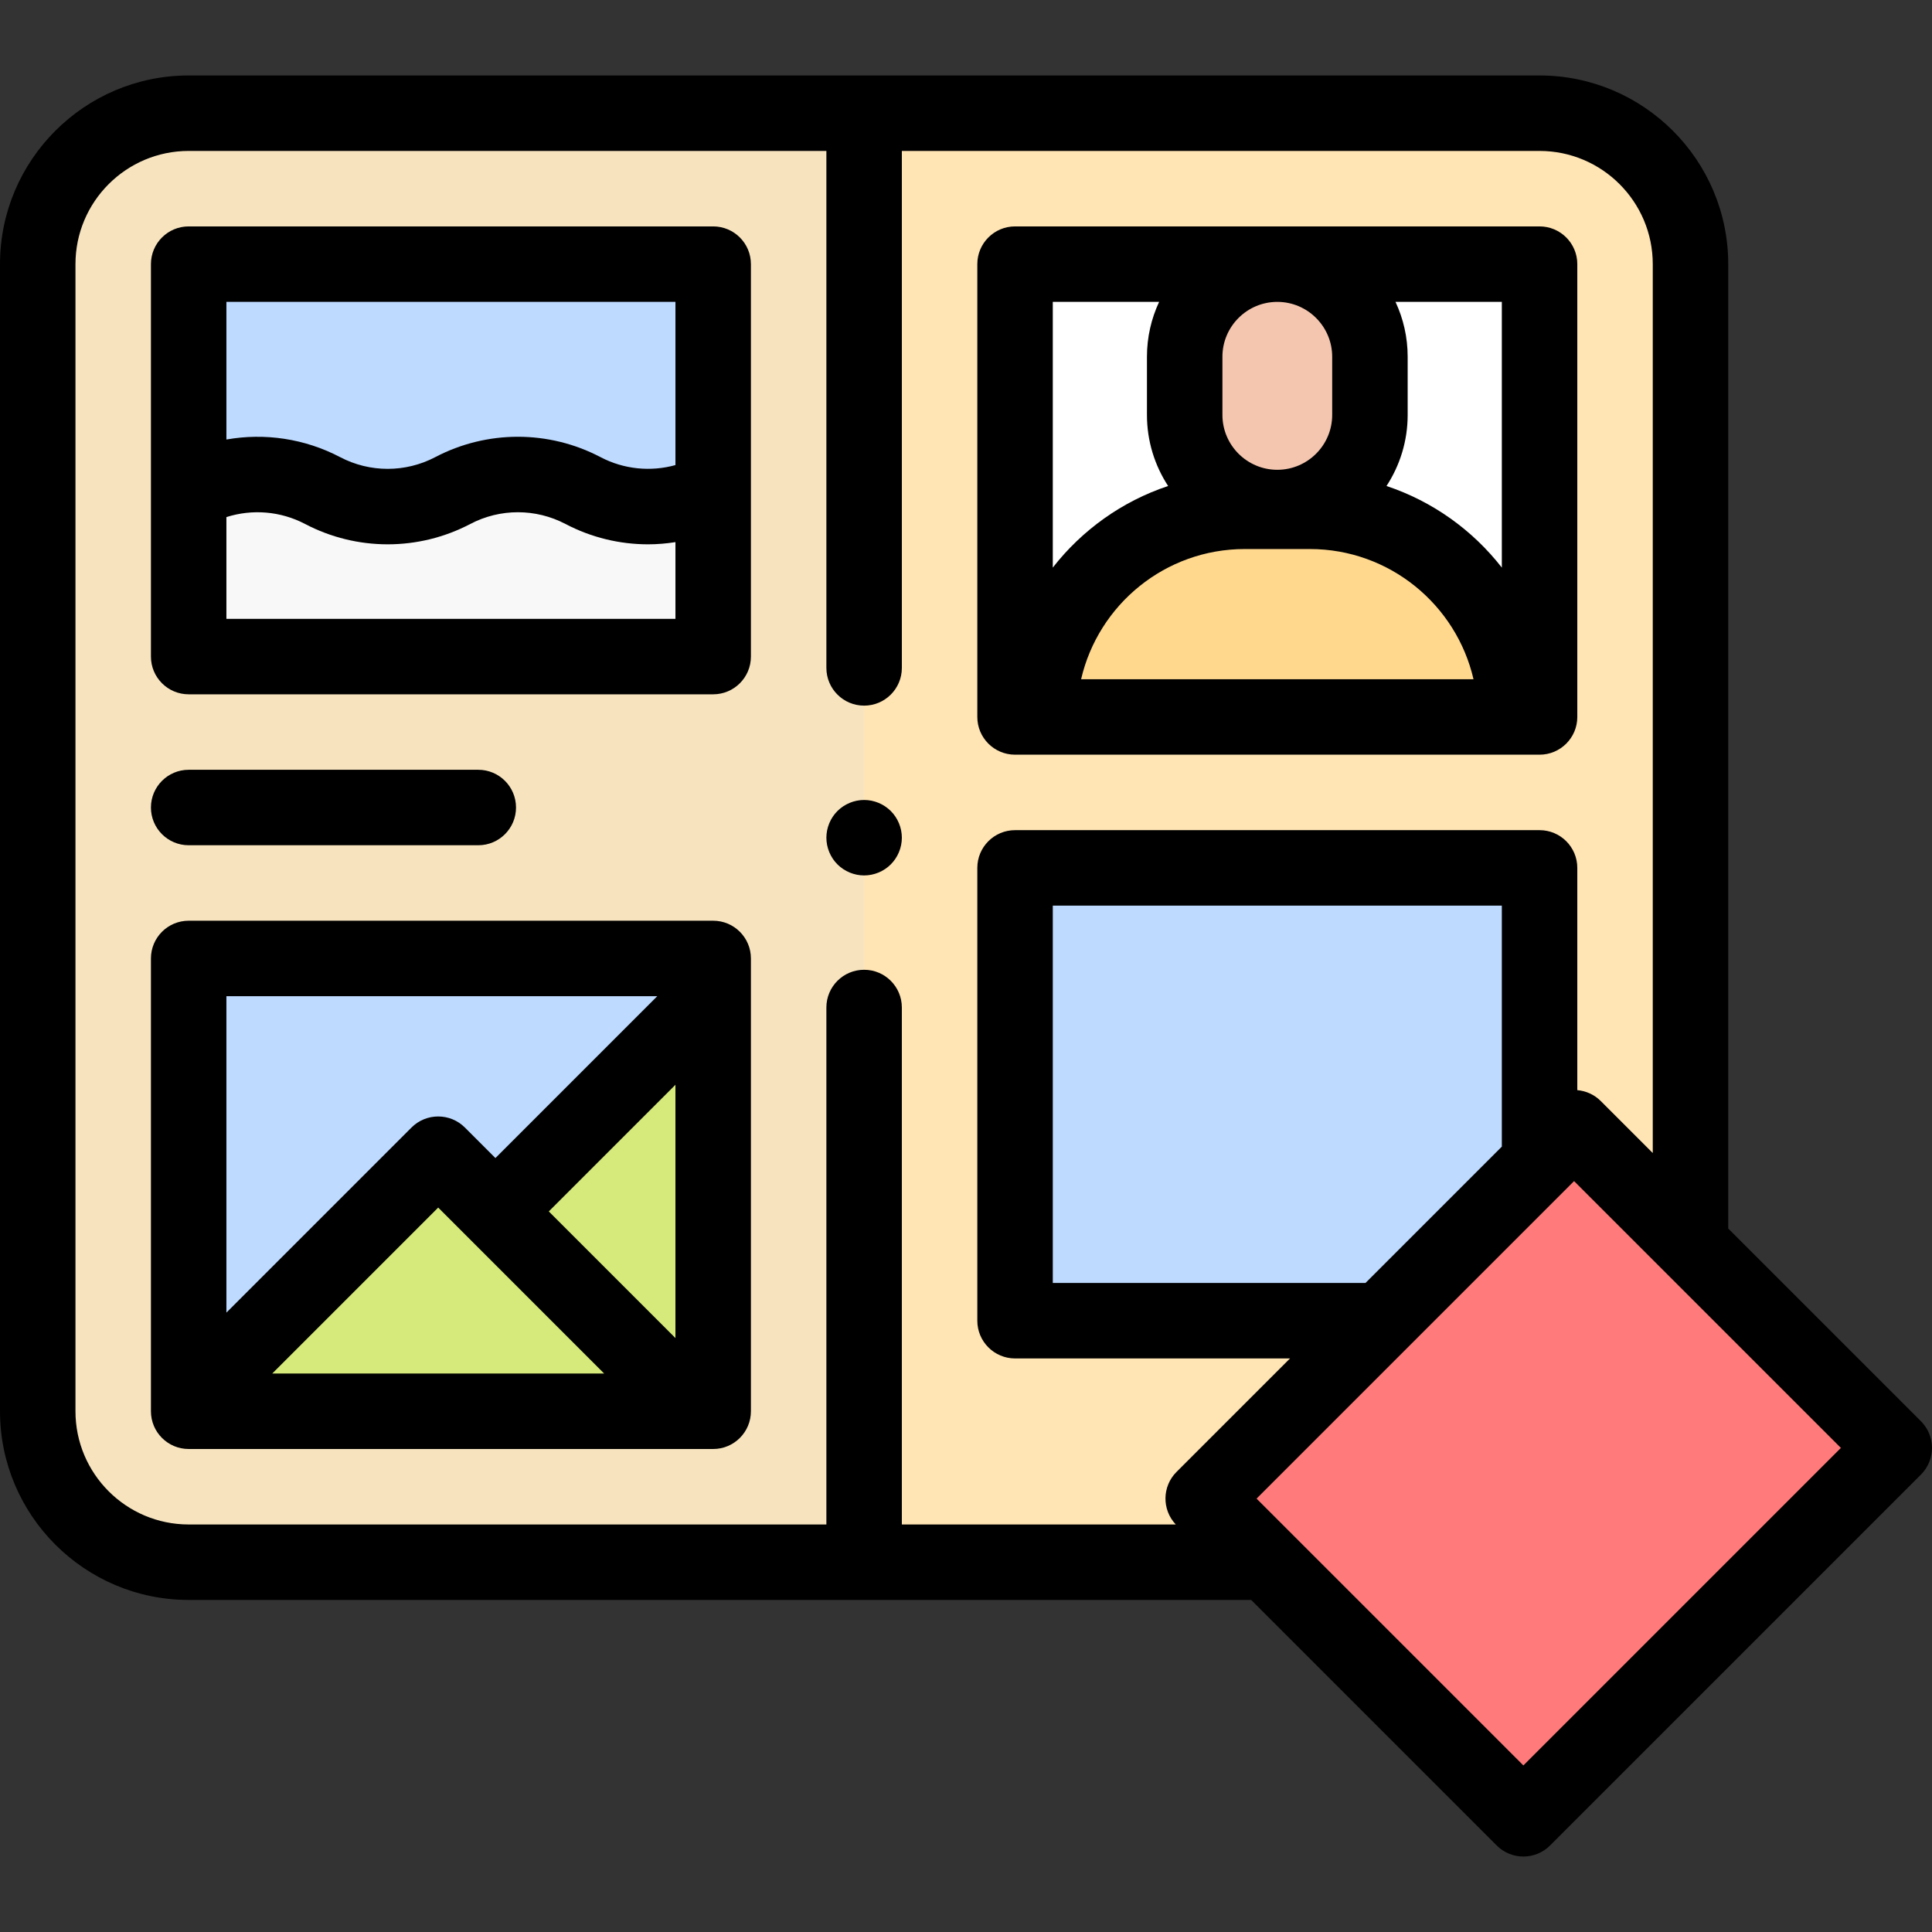<svg id="Capa_1" enable-background="new 0 0 512 512" height="512" viewBox="0 0 512 512" width="512" xmlns="http://www.w3.org/2000/svg"><rect x="0" y="0" width="512" height="512" fill="#333333" stroke="none"/><g id="XMLID_1055_"><path id="XMLID_2144_" d="m408 414h-358c-22.091 0-40-17.909-40-40v-304c0-22.091 17.909-40 40-40h358c22.091 0 40 17.909 40 40v304c0 22.092-17.909 40-40 40z" fill="#f7e4bf"/><path id="XMLID_2137_" d="m408 30h-179v384h179c22.091 0 40-17.909 40-40v-304c0-22.091-17.909-40-40-40z" fill="#ffe4b4"/><path id="XMLID_2136_" d="m50 70h139v104h-139z" fill="#bedaff"/><path id="XMLID_2122_" d="m189 130c-10.803 5.668-23.701 5.668-34.504 0s-23.701-5.668-34.504 0c-10.803 5.668-23.701 5.668-34.504 0s-23.701-5.668-34.504 0c0 0-.347.155-.983.442v43.558h139v-44z" fill="#f8f8f8"/><path id="XMLID_2646_" d="m50 254h139v120h-139z" fill="#bedaff"/><path id="XMLID_2121_" d="m189 263.333-56.812 56.813 53.854 53.854h2.958z" fill="#d5ea7a"/><path id="XMLID_2120_" d="m116.125 305.875-66.125 66.125v2h134.25z" fill="#d5ea7a"/><path id="XMLID_2118_" d="m269 70h139v120h-139z" fill="#fff"/><g id="XMLID_1944_" fill="#bedaff"><path id="XMLID_2114_" d="m269 230h139v120h-139z"/><path id="XMLID_1977_" d="m269 230h139v120h-139z"/></g><path id="XMLID_1691_" d="m340.93 330.43h139v120h-139z" fill="#ff7a7a" transform="matrix(.707 -.707 .707 .707 -155.864 404.572)"/><path id="XMLID_2616_" d="m338.5 134.5c-13.556 0-24.546-10.989-24.546-24.545v-15.409c.001-13.557 10.99-24.546 24.546-24.546 13.556 0 24.545 10.989 24.545 24.545v15.409c0 13.557-10.989 24.546-24.545 24.546z" fill="#f4c6af"/><path id="XMLID_1421_" d="m347.129 135.5h-17.258c-30.099 0-54.5 24.4-54.5 54.5h126.258c0-30.099-24.4-54.5-54.5-54.5z" fill="#ffd88e"/><g id="XMLID_186_"><path id="XMLID_433_" d="m50 184h139c5.522 0 10-4.477 10-10v-104c0-5.523-4.478-10-10-10h-139c-5.522 0-10 4.477-10 10v104c0 5.523 4.478 10 10 10zm10-20v-26.965c6.85-2.182 14.361-1.58 20.841 1.82 13.715 7.196 30.087 7.194 43.798 0 7.893-4.142 17.318-4.142 25.211 0 6.856 3.598 14.377 5.396 21.898 5.396 2.426 0 4.849-.208 7.252-.582v20.331zm119-84v43.252c-6.58 1.826-13.686 1.132-19.857-2.107-13.714-7.196-30.085-7.195-43.797 0-7.893 4.141-17.317 4.142-25.212 0-9.369-4.916-19.979-6.468-30.134-4.666v-36.479z"/><path id="XMLID_498_" d="m269 200h139c5.522 0 10-4.477 10-10v-120c0-5.523-4.478-10-10-10h-139c-5.522 0-10 4.477-10 10v120c0 5.523 4.478 10 10 10zm17.504-20c4.55-19.739 22.267-34.5 43.367-34.5h17.258c21.101 0 38.817 14.761 43.367 34.5zm37.45-85.454c0-8.021 6.525-14.545 14.546-14.545s14.546 6.525 14.546 14.545v15.409c0 8.021-6.525 14.545-14.546 14.545s-14.546-6.525-14.546-14.545zm74.046 55.872c-7.756-9.945-18.352-17.562-30.565-21.624 3.543-5.423 5.611-11.892 5.611-18.839v-15.409c0-5.195-1.16-10.121-3.223-14.545h28.177zm-90.823-70.418c-2.063 4.424-3.223 9.351-3.223 14.545v15.409c0 6.947 2.068 13.416 5.611 18.839-12.213 4.062-22.81 11.679-30.565 21.624v-70.417z"/><path id="XMLID_578_" d="m509.071 376.641-51.071-51.072v-255.569c0-27.57-22.43-50-50-50h-358c-27.57 0-50 22.43-50 50v304c0 27.57 22.43 50 50 50h281.569l65.071 65.071c1.953 1.952 4.512 2.929 7.071 2.929s5.118-.977 7.071-2.929l98.288-98.288c3.907-3.905 3.907-10.237.001-14.142zm-489.071-2.641v-304c0-16.542 13.458-30 30-30h169v137c0 5.523 4.478 10 10 10s10-4.477 10-10v-137h169c16.542 0 30 13.458 30 30v235.569l-13.781-13.781c-1.736-1.735-3.951-2.695-6.219-2.887v-58.901c0-5.523-4.478-10-10-10h-139c-5.522 0-10 4.477-10 10v120c0 5.522 4.478 10 10 10h72.864l-30.076 30.076c-3.835 3.835-3.895 10.005-.198 13.924h-72.59v-137c0-5.522-4.478-10-10-10s-10 4.478-10 10v137h-169c-16.542 0-30-13.458-30-30zm341.864-34h-82.864v-100h119v63.864zm41.848 127.858-70.71-70.71 84.146-84.146 70.71 70.71z"/><path id="XMLID_582_" d="m50 224h76.75c5.522 0 10-4.477 10-10s-4.478-10-10-10h-76.75c-5.522 0-10 4.477-10 10s4.478 10 10 10z"/><path id="XMLID_613_" d="m199 254c0-5.523-4.478-10-10-10h-139c-5.522 0-10 4.477-10 10v120c0 5.522 4.478 10 10 10h139c5.522 0 10-4.478 10-10zm-20 100.608-33.566-33.566 33.566-33.566zm-18.893 9.392h-87.964l43.982-43.982zm14.083-100-42.899 42.899-8.095-8.095c-3.906-3.904-10.236-3.904-14.143 0l-49.053 49.054v-83.858z"/><path id="XMLID_616_" d="m229 232c2.63 0 5.21-1.07 7.069-2.93 1.86-1.86 2.931-4.44 2.931-7.07s-1.07-5.21-2.931-7.07c-1.859-1.86-4.439-2.93-7.069-2.93s-5.21 1.07-7.07 2.93-2.93 4.44-2.93 7.07 1.069 5.21 2.93 7.07 4.44 2.93 7.07 2.93z"/></g></g></svg>